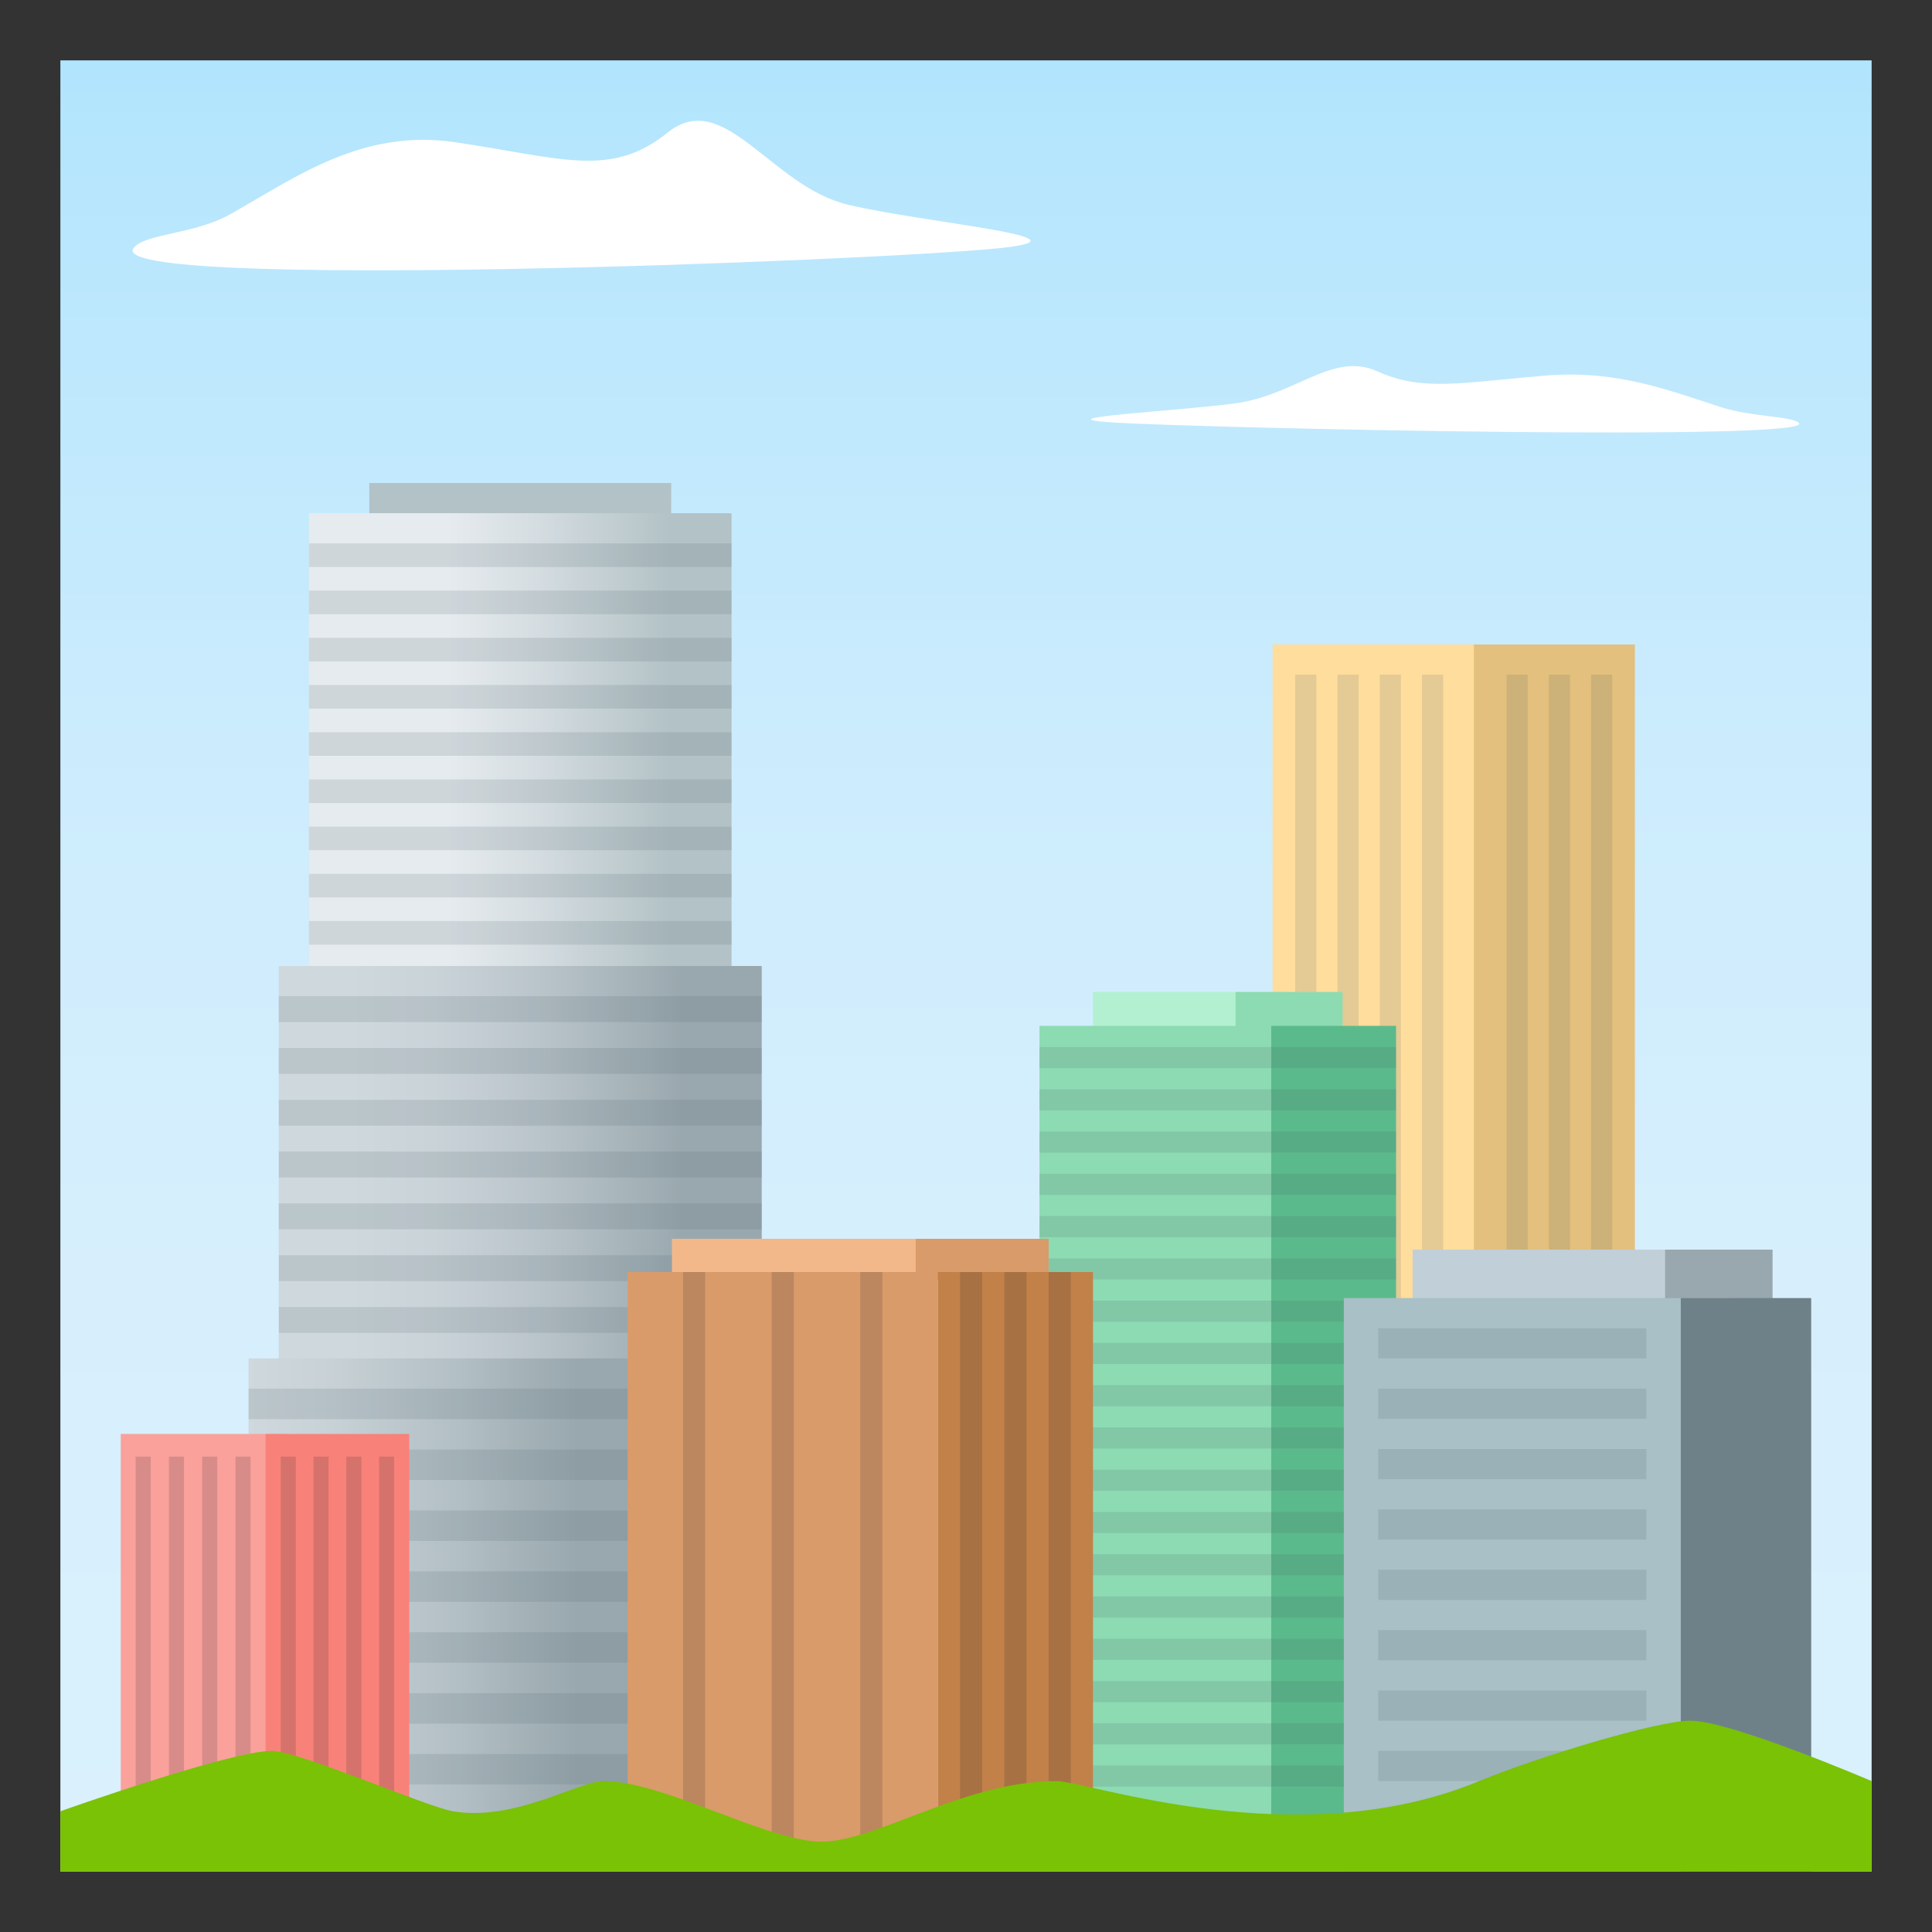 <svg enable-background="new 0 0 64 64" height="64" viewBox="0 0 64 64" width="64" xmlns="http://www.w3.org/2000/svg" xmlns:xlink="http://www.w3.org/1999/xlink"><rect x="0" y="0" width="64" height="64" fill="#333333" stroke="none"/><linearGradient id="a" gradientUnits="userSpaceOnUse" x1="32.001" x2="32.001" y1="62" y2="2.001"><stop offset="0" stop-color="#daf0fd"/><stop offset=".331" stop-color="#d7effd"/><stop offset=".622" stop-color="#ccecfd"/><stop offset=".896" stop-color="#bae7fd"/><stop offset="1" stop-color="#b1e5fd"/></linearGradient><linearGradient id="b" gradientUnits="userSpaceOnUse" x1="10.234" x2="24.234" y1="26.5" y2="26.5"><stop offset=".327" stop-color="#e6ebef"/><stop offset=".525" stop-color="#d6dee2"/><stop offset=".855" stop-color="#b3c2c6"/></linearGradient><linearGradient id="c" gradientUnits="userSpaceOnUse" x1="9.234" x2="25.234" y1="42" y2="42"><stop offset=".145" stop-color="#cfd8dd"/><stop offset=".319" stop-color="#cad3d8"/><stop offset=".536" stop-color="#bac5cb"/><stop offset=".775" stop-color="#a1afb5"/><stop offset=".836" stop-color="#99a8ae"/></linearGradient><linearGradient id="d" gradientUnits="userSpaceOnUse" x1="8.234" x2="26.234" y1="53" y2="53"><stop offset="0" stop-color="#cfd8dd"/><stop offset=".154" stop-color="#c7d1d6"/><stop offset=".388" stop-color="#b2bfc4"/><stop offset=".606" stop-color="#99a8ae"/></linearGradient><path d="m2 2h60v60h-60z" fill="url(#a)"/><path d="m42.157 21.349h7.334v22.806h-7.334z" fill="#ffdd9c"/><path d="m48.824 21.349h5.333v22.806h-5.333z" fill="#e3c07d"/><path d="m52.707 22.349h.701v23.644h-.701z" fill="#4e5e67" opacity=".15"/><path d="m51.308 22.349h.7v23.644h-.7z" fill="#4e5e67" opacity=".15"/><path d="m49.907 22.349h.7v23.644h-.7z" fill="#4e5e67" opacity=".15"/><path d="m47.107 22.349h.699v23.644h-.699z" fill="#4e5e67" opacity=".15"/><path d="m45.707 22.349h.699v23.644h-.699z" fill="#4e5e67" opacity=".15"/><path d="m44.307 22.349h.7v23.644h-.7z" fill="#4e5e67" opacity=".15"/><path d="m42.906 22.349h.7v23.644h-.7z" fill="#4e5e67" opacity=".15"/><path d="m36.205 32.86h6.498v1.4h-6.498z" fill="#b2f0d1"/><path d="m40.93 32.86h3.545v1.4h-3.545z" fill="#8cdbb3"/><path d="m34.434 33.983h8.27v26.604h-8.27z" fill="#8cdbb3"/><path d="m42.111 33.983h4.135v26.604h-4.135z" fill="#5bba8b"/><path d="m34.434 34.684h11.813v.7h-11.813z" fill="#4e5e67" opacity=".15"/><path d="m34.434 36.084h11.813v.7h-11.813z" fill="#4e5e67" opacity=".15"/><path d="m34.434 37.483h11.813v.701h-11.813z" fill="#4e5e67" opacity=".15"/><path d="m34.434 38.884h11.813v.7h-11.813z" fill="#4e5e67" opacity=".15"/><path d="m34.434 40.284h11.813v.7h-11.813z" fill="#4e5e67" opacity=".15"/><path d="m34.434 41.685h11.813v.7h-11.813z" fill="#4e5e67" opacity=".15"/><path d="m34.434 43.085h11.813v.699h-11.813z" fill="#4e5e67" opacity=".15"/><path d="m34.434 44.484h11.813v.7h-11.813z" fill="#4e5e67" opacity=".15"/><path d="m34.434 45.885h11.813v.7h-11.813z" fill="#4e5e67" opacity=".15"/><path d="m34.434 47.285h11.813v.7h-11.813z" fill="#4e5e67" opacity=".15"/><path d="m34.434 48.686h11.813v.7h-11.813z" fill="#4e5e67" opacity=".15"/><path d="m34.434 50.086h11.813v.699h-11.813z" fill="#4e5e67" opacity=".15"/><path d="m34.434 51.485h11.813v.7h-11.813z" fill="#4e5e67" opacity=".15"/><path d="m34.434 52.886h11.813v.7h-11.813z" fill="#4e5e67" opacity=".15"/><path d="m34.434 54.286h11.813v.699h-11.813z" fill="#4e5e67" opacity=".15"/><path d="m34.434 55.687h11.813v.7h-11.813z" fill="#4e5e67" opacity=".15"/><path d="m34.434 57.086h11.813v.7h-11.813z" fill="#4e5e67" opacity=".15"/><path d="m34.434 58.486h11.813v.7h-11.813z" fill="#4e5e67" opacity=".15"/><path d="m12.234 16h10v2h-10z" fill="#b3c2c6"/><path d="m10.234 17h14v19h-14z" fill="url(#b)"/><path d="m9.234 32h16v20h-16z" fill="url(#c)"/><path d="m8.234 45h18v16h-18z" fill="url(#d)"/><g fill="#4e5e67"><path d="m10.234 18h14v.782h-14z" opacity=".15"/><path d="m10.234 19.563h14v.782h-14z" opacity=".15"/><path d="m10.234 21.128h14v.782h-14z" opacity=".15"/><path d="m10.234 22.691h14v.782h-14z" opacity=".15"/><path d="m10.234 24.256h14v.781h-14z" opacity=".15"/><path d="m10.234 25.819h14v.782h-14z" opacity=".15"/><path d="m10.234 27.384h14v.781h-14z" opacity=".15"/><path d="m10.234 28.947h14v.781h-14z" opacity=".15"/><path d="m10.234 30.511h14v.782h-14z" opacity=".15"/><path d="m9.234 33h16v.858h-16z" opacity=".15"/><path d="m9.234 34.716h16v.858h-16z" opacity=".15"/><path d="m9.234 36.433h16v.858h-16z" opacity=".15"/><path d="m9.234 38.147h16v.859h-16z" opacity=".15"/><path d="m9.234 39.864h16v.858h-16z" opacity=".15"/><path d="m9.234 41.581h16v.857h-16z" opacity=".15"/><path d="m9.234 43.297h16v.857h-16z" opacity=".15"/><path d="m8.234 46h18v1.01h-18z" opacity=".15"/><path d="m8.234 48.018h18v1.009h-18z" opacity=".15"/><path d="m8.234 50.035h18v1.01h-18z" opacity=".15"/><path d="m8.234 52.053h18v1.01h-18z" opacity=".15"/><path d="m8.234 54.07h18v1.009h-18z" opacity=".15"/><path d="m8.234 56.089h18v1.009h-18z" opacity=".15"/><path d="m8.234 58.106h18v1.008h-18z" opacity=".15"/></g><path d="m46.795 41.396h10.643v2h-10.643z" fill="#c1cfd9"/><path d="m55.158 41.396h3.561v2h-3.561z" fill="#99a8ae"/><path d="m44.516 43h12.922v19h-12.922z" fill="#a8c0c6"/><path d="m55.678 43h4.32v19h-4.32z" fill="#6e8189"/><path d="m45.654 44h8.883v1h-8.883z" fill="#4e5e67" opacity=".15"/><path d="m45.654 46h8.883v1h-8.883z" fill="#4e5e67" opacity=".15"/><path d="m45.654 48h8.883v1h-8.883z" fill="#4e5e67" opacity=".15"/><path d="m45.654 50h8.883v1h-8.883z" fill="#4e5e67" opacity=".15"/><path d="m45.654 52h8.883v1h-8.883z" fill="#4e5e67" opacity=".15"/><path d="m45.654 54h8.883v1h-8.883z" fill="#4e5e67" opacity=".15"/><path d="m45.654 56h8.883v1h-8.883z" fill="#4e5e67" opacity=".15"/><path d="m45.654 58h8.883v1h-8.883z" fill="#4e5e67" opacity=".15"/><path d="m22.26 41.037h8.809v1.372h-8.809z" fill="#f2b88a"/><path d="m30.334 41.037h4.404v1.372h-4.404z" fill="#d99b6a"/><path d="m20.791 42.138h10.277v19.195h-10.277z" fill="#d99b6a"/><path d="m31.068 42.138h5.139v19.195h-5.139z" fill="#c28149"/><path d="m34.738 42.138h.734v19.195h-.734z" fill="#1a1626" opacity=".15"/><path d="m33.27 42.138h.734v19.195h-.734z" fill="#1a1626" opacity=".15"/><path d="m31.803 42.138h.734v19.195h-.734z" fill="#1a1626" opacity=".15"/><path d="m28.498 42.138h.734v19.195h-.734z" fill="#1a1626" opacity=".15"/><path d="m25.563 42.138h.734v19.195h-.734z" fill="#1a1626" opacity=".15"/><path d="m22.627 42.138h.732v19.195h-.732z" fill="#1a1626" opacity=".15"/><path d="m4 47.502h5.479v13.498h-5.479z" fill="#faa19b"/><path d="m8.799 47.502h4.758v13.498h-4.758z" fill="#f88279"/><path d="m12.557 48.251h.5v12h-.5z" fill="#1a1626" opacity=".15"/><path d="m11.471 48.251h.5v12h-.5z" fill="#1a1626" opacity=".15"/><path d="m10.385 48.251h.5v12h-.5z" fill="#1a1626" opacity=".15"/><path d="m9.299 48.251h.5v12h-.5z" fill="#1a1626" opacity=".15"/><path d="m7.799 48.251h.5v12h-.5z" fill="#1a1626" opacity=".15"/><path d="m6.697 48.251h.5v12h-.5z" fill="#1a1626" opacity=".15"/><path d="m5.596 48.251h.5v12h-.5z" fill="#1a1626" opacity=".15"/><path d="m4.494 48.251h.5v12h-.5z" fill="#1a1626" opacity=".15"/><path d="m49 59c-6 2.496-13 0-14 0-3.182 0-6.176 2.159-8 2-1.896-.165-5.096-2-7-2-.828 0-2.969 1.352-5 1-.889-.154-5.1-2-6-2-1.375 0-7 2-7 2v2h60v-3s-4.666-2-6-2c-1.125 0-5.152 1.232-7 2z" fill="#79c205"/><path d="m7.641 7.09c2.174-1.229 4.363-2.833 7.434-2.379 3.527.522 5.154 1.202 7.035-.315 1.881-1.519 3.416 1.783 6 2.391 2.582.607 8.336 1.082 5.031 1.43-4.092.432-29.781 1.417-28.715 0 .367-.488 2-.441 3.215-1.127z" fill="#fff"/><path d="m57.045 13.499c-1.715-.546-3.443-1.257-5.865-1.056-2.781.232-4.064.534-5.547-.14-1.484-.674-2.697.791-4.734 1.061s-6.576.48-3.969.635c3.227.191 23.492.629 22.65 0-.291-.217-1.578-.195-2.535-.5z" fill="#fff"/></svg>